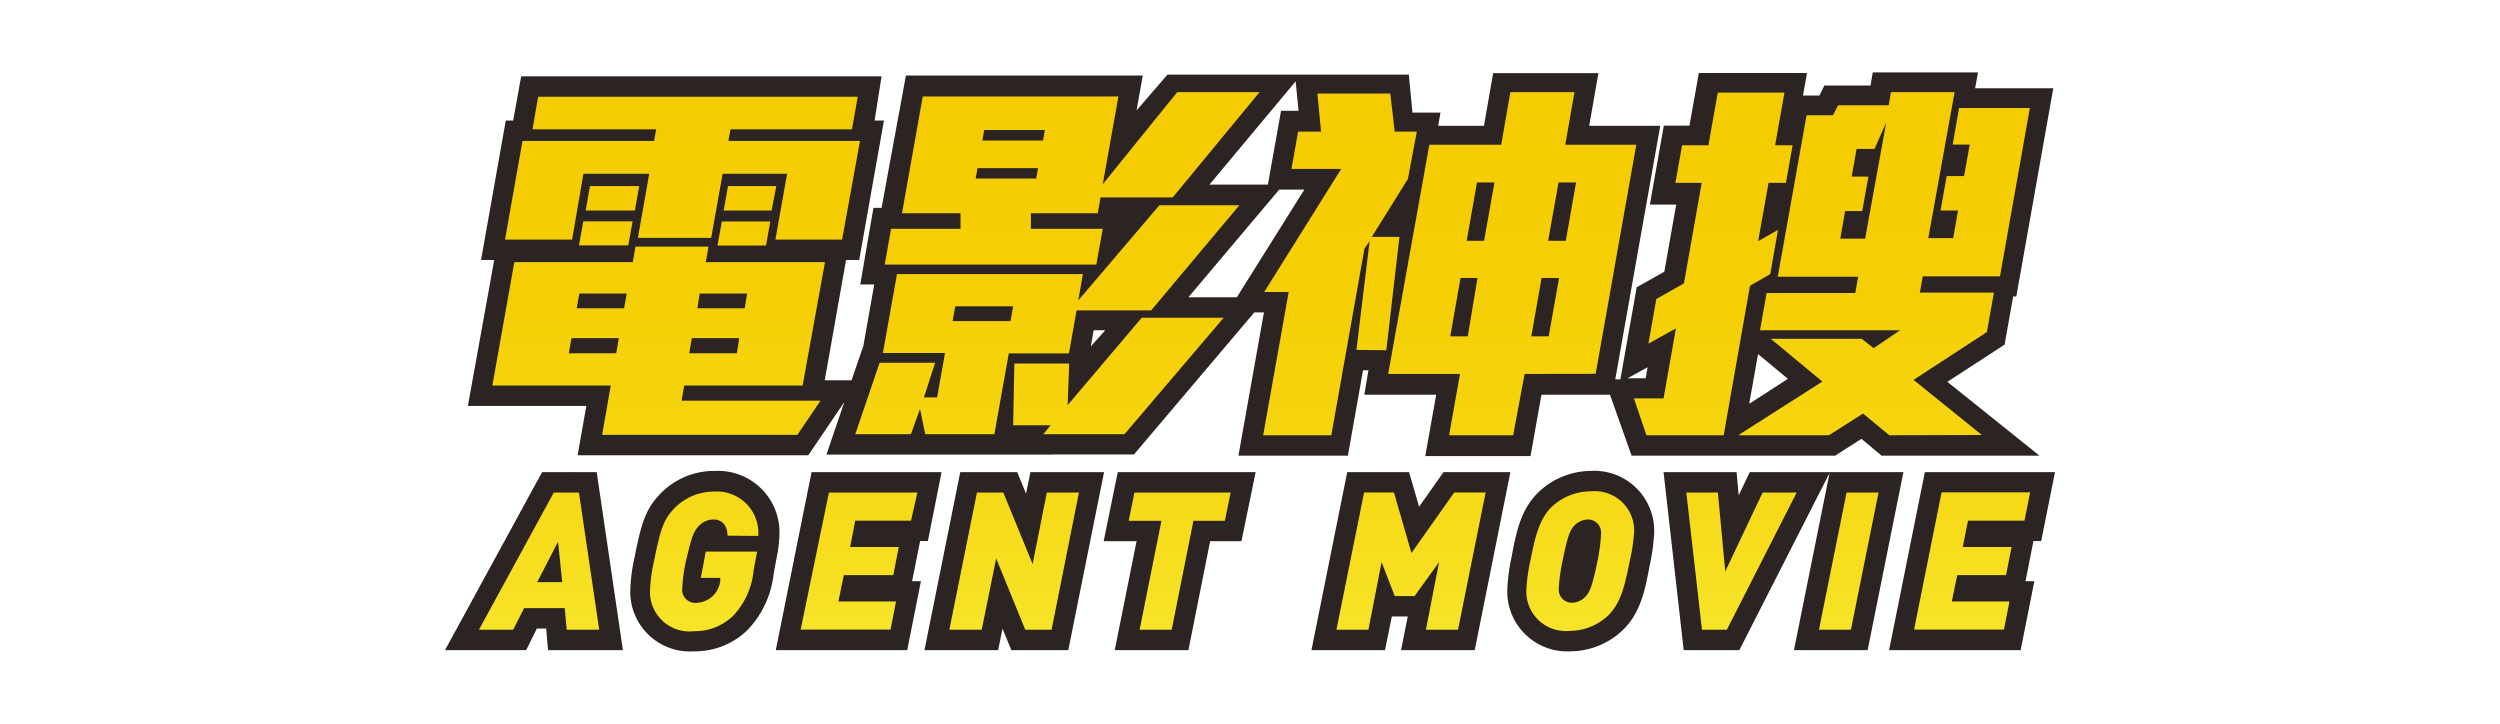 <svg xmlns="http://www.w3.org/2000/svg" xmlns:xlink="http://www.w3.org/1999/xlink" viewBox="0 0 190 55"><defs><style>.cls-1{fill:#2b2422;}.cls-2{fill:url(#linear-gradient);}.cls-3{fill:url(#linear-gradient-2);}.cls-4{fill:url(#linear-gradient-3);}.cls-5{fill:url(#linear-gradient-4);}.cls-6{fill:url(#linear-gradient-5);}.cls-7{fill:url(#linear-gradient-6);}.cls-8{fill:url(#linear-gradient-7);}.cls-9{fill:url(#linear-gradient-8);}.cls-10{fill:url(#linear-gradient-9);}.cls-11{fill:url(#linear-gradient-10);}.cls-12{fill:url(#linear-gradient-11);}.cls-13{fill:url(#linear-gradient-12);}.cls-14{fill:url(#linear-gradient-13);}.cls-15{fill:url(#linear-gradient-14);}</style><linearGradient id="linear-gradient" x1="51.36" y1="46.9" x2="51.36" y2="7.3" gradientUnits="userSpaceOnUse"><stop offset="0" stop-color="#f7e327"/><stop offset="0.06" stop-color="#f7e022"/><stop offset="0.36" stop-color="#f6d50f"/><stop offset="0.67" stop-color="#f5ce04"/><stop offset="1" stop-color="#f5cc00"/></linearGradient><linearGradient id="linear-gradient-2" x1="80.35" y1="46.9" x2="80.35" y2="7.3" xlink:href="#linear-gradient"/><linearGradient id="linear-gradient-3" x1="110.17" y1="46.9" x2="110.17" y2="7.3" xlink:href="#linear-gradient"/><linearGradient id="linear-gradient-4" x1="139.19" y1="46.9" x2="139.19" y2="7.3" xlink:href="#linear-gradient"/><linearGradient id="linear-gradient-5" x1="40.99" y1="46.9" x2="40.99" y2="7.3" xlink:href="#linear-gradient"/><linearGradient id="linear-gradient-6" x1="53.59" y1="46.9" x2="53.59" y2="7.3" xlink:href="#linear-gradient"/><linearGradient id="linear-gradient-7" x1="65.26" y1="46.9" x2="65.26" y2="7.3" xlink:href="#linear-gradient"/><linearGradient id="linear-gradient-8" x1="77.09" y1="46.9" x2="77.09" y2="7.3" xlink:href="#linear-gradient"/><linearGradient id="linear-gradient-9" x1="89.66" y1="46.9" x2="89.66" y2="7.3" xlink:href="#linear-gradient"/><linearGradient id="linear-gradient-10" x1="107.23" y1="46.9" x2="107.23" y2="7.3" xlink:href="#linear-gradient"/><linearGradient id="linear-gradient-11" x1="120.09" y1="46.9" x2="120.09" y2="7.3" xlink:href="#linear-gradient"/><linearGradient id="linear-gradient-12" x1="132.36" y1="46.9" x2="132.36" y2="7.3" xlink:href="#linear-gradient"/><linearGradient id="linear-gradient-13" x1="140.5" y1="46.9" x2="140.5" y2="7.3" xlink:href="#linear-gradient"/><linearGradient id="linear-gradient-14" x1="149.88" y1="46.9" x2="149.88" y2="7.3" xlink:href="#linear-gradient"/></defs><g id="橫式"><path class="cls-1" d="M80,34.54h6.18l9.15-10.8h.73L94.12,34.63h8.32l1.15-6.49H104L103.69,30h5.46l-.83,4.66h8l.83-4.66h5.21L124,34.63h15.47l2-1.28L143,34.63h12l-7-5.61,4.35-2.83.65-3.66h.24l2.81-15.82h-5.94l.22-1.21h-8l-.17,1h-3.51l-.37.76h-1.25l.3-1.71h-8.22l-.71,4h-1.95l-1.06,6h2l-.9,5.1-2.1,1.18-1.24,7h-.39l3.42-19.27h-5.4l.7-4h-8l-.7,4H109.3l.18-1h-2.13l-.28-2.89H99l0,0H88.73L86.38,8.39l.47-2.65h-18L67,15.8h-.62l-1,5.82h1.06l-.82,4.65-.9,2.63H62.68l1.62-9.14h1l1.88-10.6h-.71L67,5.8H39.61L39,9.16h-.56l-1.88,10.6h1l-2,11.09h9l-.66,3.75H61.43l2.74-4.05-1.36,4H80Zm53.61-7.63,2.27,1.88-2.94,1.9Zm-8.39,1-.15.84h-1.38Zm-28-13.5h1.91L94,22.59H90.32ZM82.9,26.33l.22-1.23H84ZM98.69,8.42H97.36l-1,5.61H91.92l6.55-7.85Z"/><polygon class="cls-1" points="43.42 35.88 43.41 35.83 43.39 35.88 41.2 35.88 33.82 49.41 39.99 49.41 40.8 47.77 41.51 47.77 41.65 49.41 47.34 49.41 45.35 35.88 43.42 35.88"/><path class="cls-1" d="M59.05,42.26l-.25,1.33a7.31,7.31,0,0,1-1.95,4.25A5.68,5.68,0,0,1,52.8,49.5a4.54,4.54,0,0,1-4.9-4.6,13.21,13.21,0,0,1,.33-2.56c.5-2.52.82-3.67,2-4.86a5.68,5.68,0,0,1,4.13-1.69,4.67,4.67,0,0,1,4.88,4.56A9.62,9.62,0,0,1,59.05,42.26Z"/><polygon class="cls-1" points="69.93 41.12 70.52 41.12 71.56 35.88 61.68 35.88 58.96 49.41 68.95 49.41 69.99 44.17 69.32 44.17 69.93 41.12"/><polygon class="cls-1" points="78.31 35.88 77.98 37.52 77.31 35.88 72.98 35.88 70.26 49.41 75.86 49.41 76.19 47.77 76.86 49.41 81.19 49.41 83.91 35.88 78.31 35.88"/><polygon class="cls-1" points="83.88 41.13 86.38 41.13 84.72 49.41 90.32 49.41 91.97 41.13 94.35 41.13 95.43 35.88 84.95 35.88 83.88 41.13"/><polygon class="cls-1" points="109.71 35.88 107.85 38.51 107.09 35.88 102.39 35.88 99.67 49.41 105.26 49.41 105.78 46.85 106.99 46.85 106.48 49.41 112.08 49.41 114.79 35.88 109.71 35.88"/><path class="cls-1" d="M120.88,35.79a5.83,5.83,0,0,0-4,1.66c-1.31,1.31-1.65,3-2,4.89a14.3,14.3,0,0,0-.33,2.56,4.56,4.56,0,0,0,4.83,4.6,5.81,5.81,0,0,0,4-1.66c1.31-1.3,1.65-3,2-4.89h0a14.52,14.52,0,0,0,.34-2.56A4.56,4.56,0,0,0,120.88,35.79Z"/><polygon class="cls-1" points="139.09 35.88 139.06 35.88 132.98 35.88 132.14 37.65 131.98 35.88 126.43 35.88 127.96 49.41 132.19 49.41 139.05 35.94 136.34 49.41 141.94 49.41 144.66 35.88 139.09 35.88"/><polygon class="cls-1" points="155.13 41.12 156.18 35.88 146.29 35.88 143.57 49.41 153.57 49.41 154.61 44.17 153.94 44.17 154.54 41.12 155.13 41.12"/><path class="cls-2" d="M58.93,18.21l.89-5h-4.9l-.87,4.87H48.48l.86-4.87h-5l-.86,5h-5.1l1.33-7.5h10l.16-.88H40.47l.43-2.48H65.19l-.44,2.48H55.52l-.16.88h10L64,18.21ZM60.6,33.05H45.76l.66-3.75h-9l1.67-9.38h9l.21-1.18h5.55l-.21,1.18H62.7L61,29.3H52l-.2,1.15H62.36ZM44.51,16l.33-1.86h3.74L48.25,16ZM44,18.65l.33-1.83h3.75l-.33,1.83Zm3.63,3.66h-3.6l-.2,1.12h3.6Zm-.6,3.39h-3.6l-.2,1.15h3.6Zm9.75-3.39h-3.6L53,23.43h3.6Zm-.6,3.39h-3.6l-.2,1.15H56ZM55,16l.33-1.86H59L58.64,16Zm-.47,2.66.33-1.83h3.68l-.32,1.83Z"/><path class="cls-3" d="M89.13,15H83.64l-.21,1.21H78.35l0,1.18h5.46l-.49,2.72H67.24l.48-2.72H73l0-1.18H68.55l1.58-8.88H85L83.81,14l5.66-7h6.26Zm-1.64,8.59H81.82l-.58,3.27H76.67L75.57,33H70.32l-.4-1.92L69.23,33H65l1.85-5.43h4.22l-.85,2.63h1l.6-3.37H67.1l1.07-6H82.3l-.35,2,6.16-7.23h6.08ZM79.41,9.88H74.8l-.14.8h4.61Zm-.52,2.9h-4.6l-.14.79h4.6ZM77,23.28H72.6l-.2,1.12h4.4ZM85.46,33H79.29l.56-.68H77l.09-4.69h4.17l-.12,3.16,5.63-6.64H93Z"/><path class="cls-4" d="M103.09,26.59l1-8.26-.39.56-2.52,14.19H96l1.94-10.89H96.08l5.85-9.35H98.15L98.66,10h1.74l-.28-2.89h5.54L106,10h1.68L107,13.6,104.26,18h2.1l-1,8.62Zm12.78,1.83L115,33.08h-4.87l.83-4.66h-5.46L108.63,11h5.46l.7-4h4.87l-.7,4h5.4l-3.09,17.41Zm-2.29-14.55h-1.33l-.78,4.43h1.32Zm-1.29,7.26H111l-.78,4.43h1.33Zm7.49-7.26h-1.33l-.79,4.43H119Zm-1.29,7.26h-1.33l-.78,4.43h1.32Z"/><path class="cls-5" d="M133,21.72l-2,11.36h-5.87l-.95-2.8h2.25l.94-5.32-2.09,1.16.6-3.4,2.1-1.18,1.35-7.64h-2l.51-2.86h2l.71-4h5.07l-.71,4h1.33l-.51,2.86h-1.32l-.79,4.43,1.51-.86-.59,3.36Zm10.59,11.36-2-1.65L139,33.08H132.1L138.5,29l-3.92-3.25h6.91l.91.71,2-1.36H133.76l.5-2.83H141l.22-1.24h-6.11L137.3,8.76h2L139.7,8h3.84l.17-1h4.84l-2,11.1h1.89l.37-2.1h-1.33l.47-2.62h1.32l.43-2.39H148.4l.49-2.78h5.38L152,21h-5.87l-.22,1.24h5.63l-.54,3-5.57,3.63,5.19,4.19Zm-.24-23.76-.89,2h-1.36l-.37,2.1H142l-.47,2.62h-1.3l-.37,2.1h1.89Z"/><path class="cls-6" d="M43.07,47.86l-.15-1.64H39.83L39,47.86h-2.6l5.69-10.43H44l1.54,10.43Zm-.66-6.69-1.58,3.07h1.9Z"/><path class="cls-7" d="M55.29,40.71c0-.73-.39-1.23-1.06-1.23a1.57,1.57,0,0,0-1.1.47c-.48.48-.63,1.16-1,2.7a12.49,12.49,0,0,0-.28,2.06A1,1,0,0,0,53,45.81a1.88,1.88,0,0,0,1.74-1.67l0-.22H53.26l.38-2h3.9l-.26,1.4a5.86,5.86,0,0,1-1.53,3.45,4.16,4.16,0,0,1-3,1.2,3,3,0,0,1-3.35-3.05,12,12,0,0,1,.3-2.25c.5-2.51.76-3.24,1.59-4.08a4.21,4.21,0,0,1,3-1.23,3.15,3.15,0,0,1,3.34,3.37Z"/><path class="cls-8" d="M69.24,39.57H65l-.39,2h3.7l-.42,2.14H64.13l-.41,2H68.1l-.42,2.14H60.85L63,37.43h6.72Z"/><path class="cls-9" d="M79.92,47.86h-2l-2.21-5.42-1.1,5.42H72.15l2.1-10.43h2l2.23,5.44,1.08-5.44H82Z"/><path class="cls-10" d="M93.09,39.58H90.7l-1.65,8.28H86.61l1.66-8.28H85.78l.44-2.15h7.31Z"/><path class="cls-11" d="M110.81,47.86h-2.44l1-5.14-1.86,2.58H106l-1-2.58-1,5.14h-2.43l2.1-10.43h2.27l1.33,4.6,3.25-4.6h2.39Z"/><path class="cls-12" d="M123.86,42.65c-.37,1.81-.65,3.13-1.61,4.1a4.31,4.31,0,0,1-3,1.2A3,3,0,0,1,116,44.9a13.1,13.1,0,0,1,.3-2.25c.37-1.82.65-3.14,1.61-4.11a4.35,4.35,0,0,1,3-1.2,3,3,0,0,1,3.29,3A13.58,13.58,0,0,1,123.86,42.65Zm-3.18-3.17a1.48,1.48,0,0,0-1.06.5c-.32.35-.51.89-.87,2.67a12.74,12.74,0,0,0-.28,2.05,1,1,0,0,0,1,1.11,1.48,1.48,0,0,0,1.06-.5c.32-.35.51-.89.88-2.66a14.22,14.22,0,0,0,.27-2.06A1,1,0,0,0,120.68,39.48Z"/><path class="cls-13" d="M131.24,47.86h-1.89l-1.19-10.43h2.4l.56,6,2.84-6h2.59Z"/><path class="cls-14" d="M140.67,47.86h-2.43l2.1-10.43h2.43Z"/><path class="cls-15" d="M153.86,39.57h-4.29l-.4,2h3.71l-.42,2.14h-3.71l-.41,2h4.38l-.42,2.14h-6.83l2.09-10.43h6.73Z"/></g></svg>